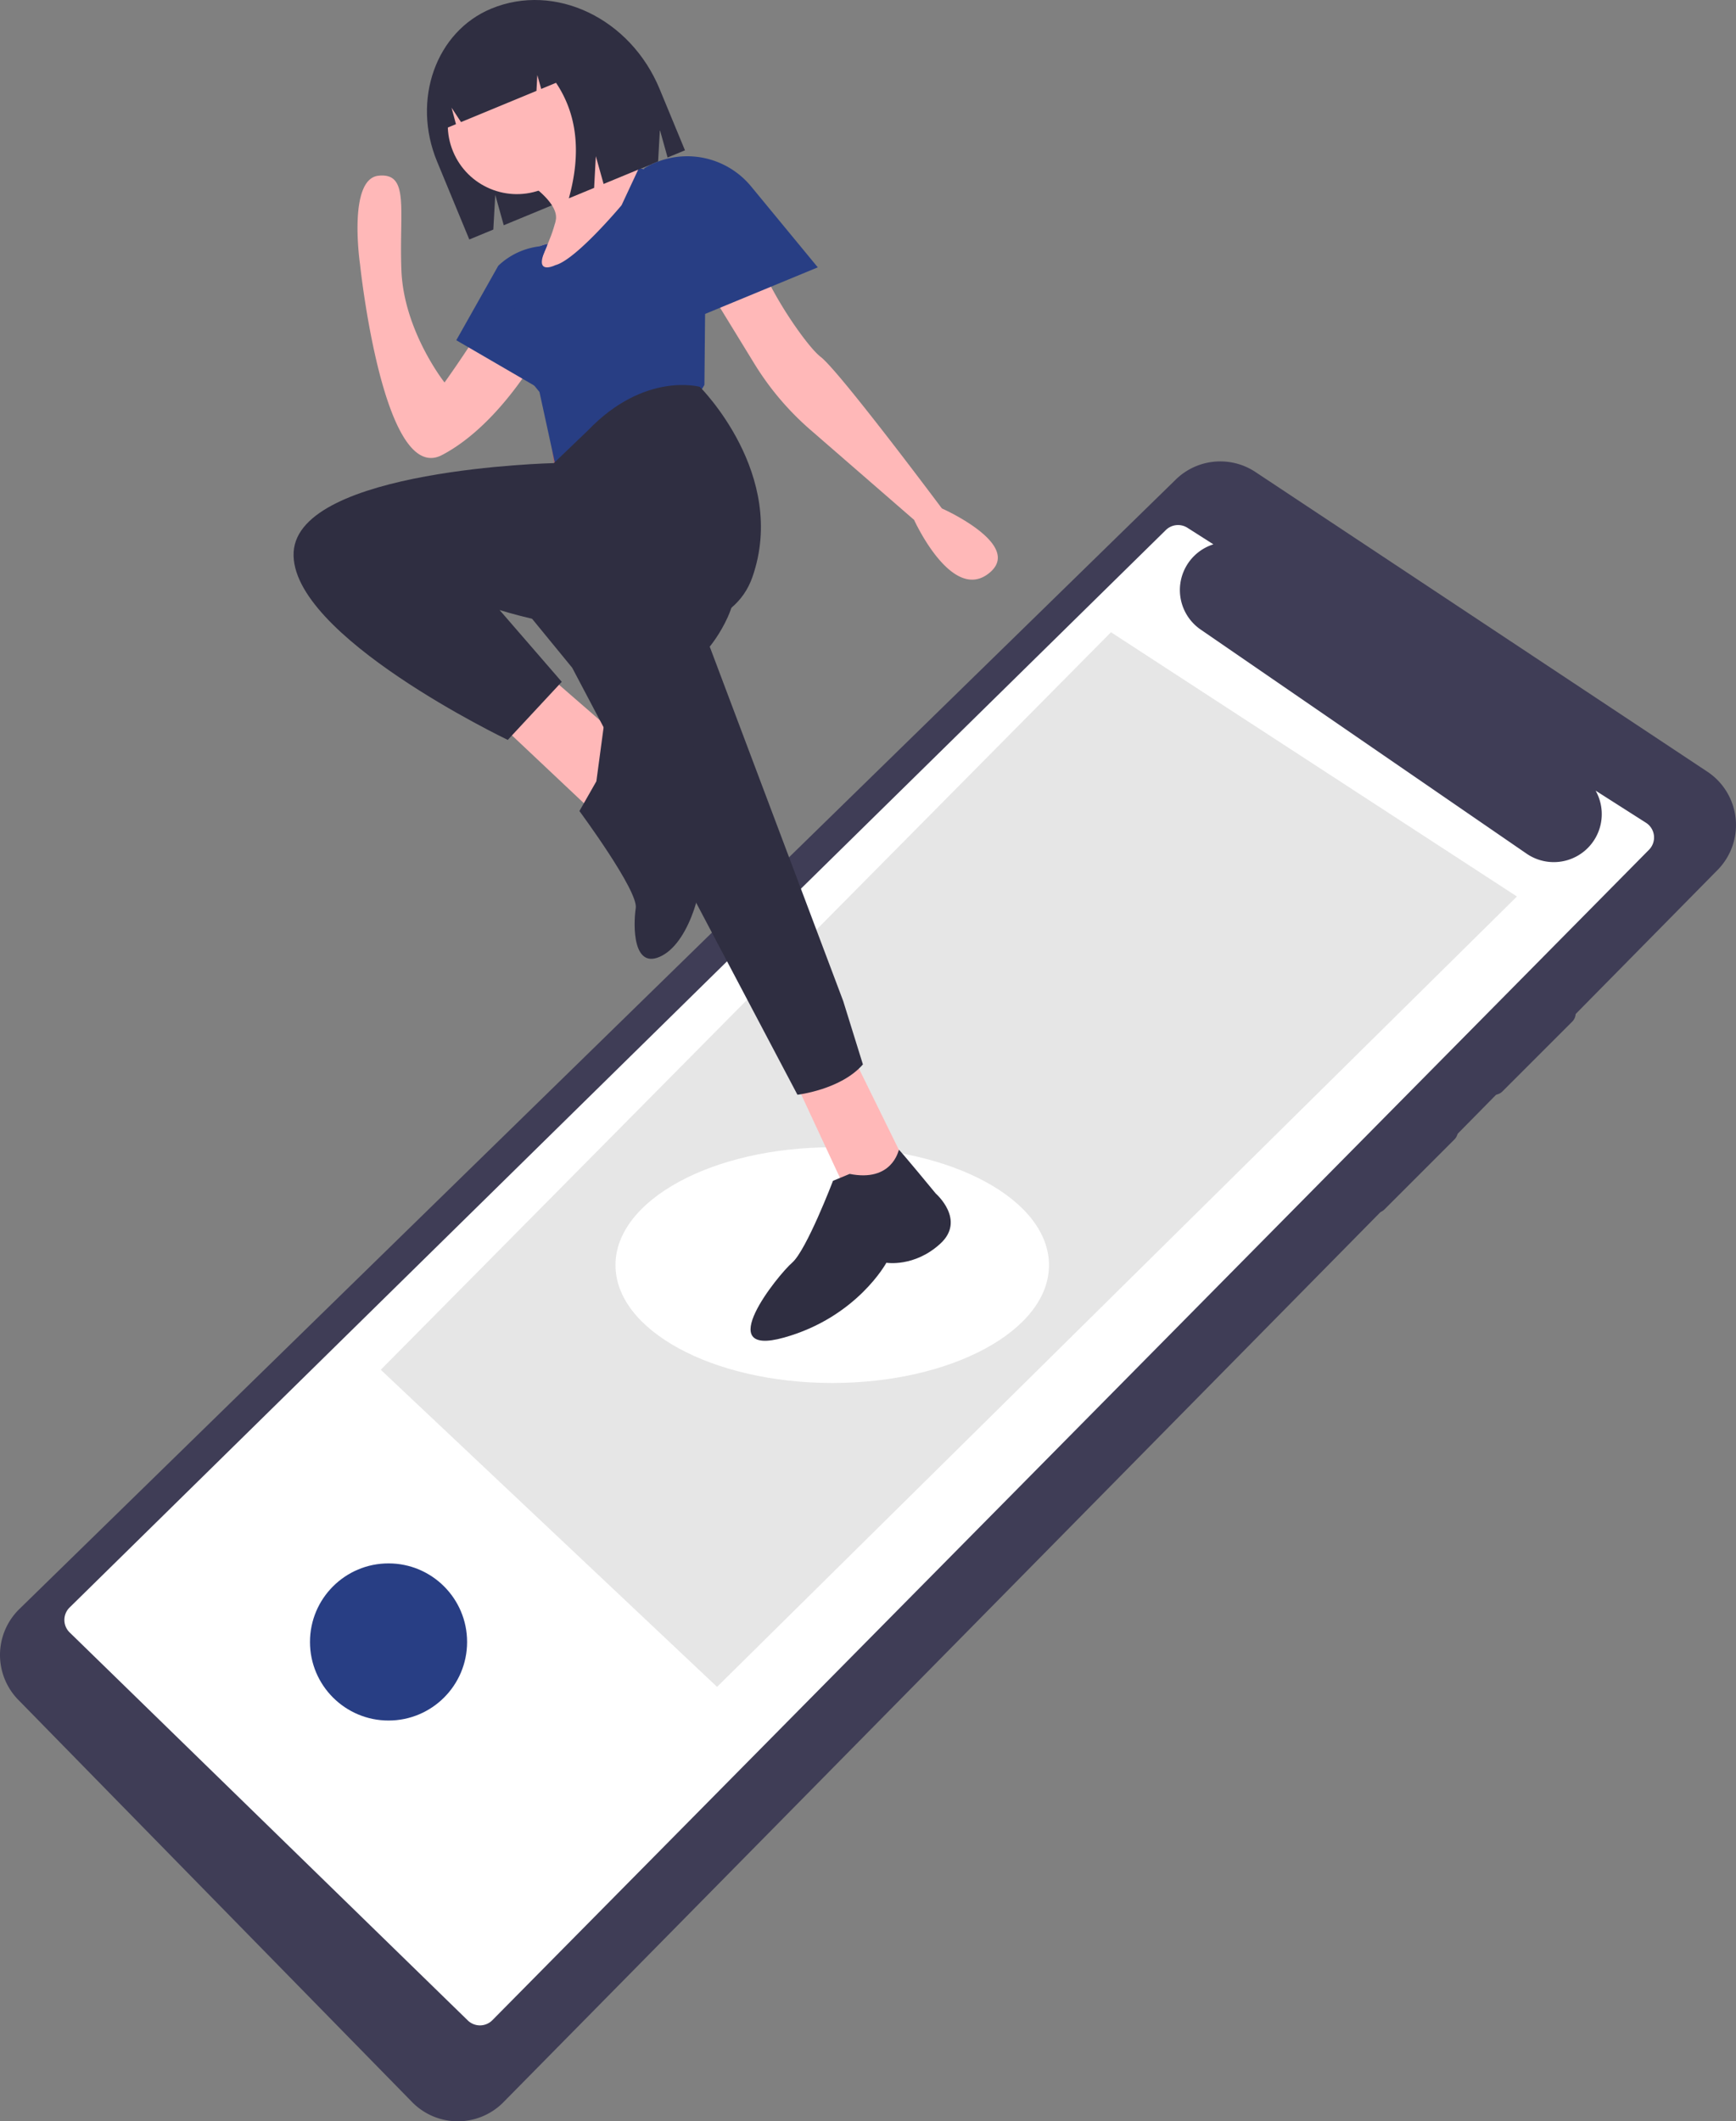 <svg xmlns="http://www.w3.org/2000/svg" data-name="Layer 1" width="596.672" height="728.998" viewBox="0 0 596.672 728.998" xmlns:xlink="http://www.w3.org/1999/xlink"><rect x="0" y="0" width="596.672" height="728.998" fill="#808080" stroke="none"/><path d="M308.273,638.503a22.049,22.049,0,0,0-.45,31.025L443.203,807.787a22,22,0,0,0,31.344.303L891.858,384.62a22.002,22.002,0,0,0-3.517-34.024L733.1,247.667a21.871,21.871,0,0,0-27.378,2.695Z" transform="translate(-301.664 -85.501)" fill="#3f3d56"/><path d="M867.395,368.248l-17.308-11.035a16.49,16.49,0,0,1-23.734,21.652l-112-77a16.48,16.48,0,0,1,4.357-29.301l-8.917-5.685a6,6,0,0,0-7.494.842L325.524,637.988a6,6,0,0,0,.152,8.583L462.512,779.902a6,6,0,0,0,8.352-.116L868.405,377.556A6,6,0,0,0,867.395,368.248Z" transform="translate(-301.664 -85.501)" fill="#fff"/><polygon points="130.873 470.728 246.456 579.706 521.379 308.086 381.853 217.271 130.873 470.728" fill="#e6e6e6"/><path d="M812.357,460.621a4.097,4.097,0,0,0,5.657,0l24.042-24.042a4.006,4.006,0,0,0,0-5.657,4.097,4.097,0,0,0-5.657,0l-24.042,24.042a4.006,4.006,0,0,0,0,5.657Z" transform="translate(-301.664 -85.501)" fill="#3f3d56"/><path d="M771.857,501.122a4.007,4.007,0,0,0,5.657,0l24.042-24.042a4,4,0,1,0-5.657-5.657l-24.042,24.042A4.006,4.006,0,0,0,771.857,501.122Z" transform="translate(-301.664 -85.501)" fill="#3f3d56"/><circle cx="133.543" cy="564.271" r="27" fill="#283e84"/><ellipse cx="286.043" cy="434.771" rx="74.5" ry="40.5" fill="#fff"/><path d="M491.671,169.159l-.891,8.087-.524,4.786-2.578,23.408s-1.965,3.65-5.48,8.767c-5.846,8.505-16.004,21.06-28.611,27.668-20.201,10.585-28.167-65.436-28.167-65.436s-4.365-29.475,6.359-30.556,7.035,11.614,7.85,32.502,14.822,38.557,14.822,38.557,14.908-20.685,21.459-34.564c3.412-7.231,7.55-10.516,10.725-11.996l.009-.004a13.145,13.145,0,0,1,3.299-1.073A7.81,7.81,0,0,1,491.671,169.159Z" transform="translate(-301.664 -85.501)" fill="#ffb8b8"/><path d="M458.492,202.425l32.881,19.116,17.904-31.903-4.044-14.389h0a24.729,24.729,0,0,0-32.313,1.584Z" transform="translate(-301.664 -85.501)" fill="#283e84"/><path d="M470.525,88.468h0c-19.034,7.869-27.386,31.372-18.654,52.496L462.966,167.802l8.254-3.412.668-11.919,2.916,10.438,53.055-21.932.607-10.836,2.651,9.489,5.973-2.469L528.38,116.087C518.331,91.779,492.429,79.413,470.525,88.468Z" transform="translate(-301.664 -85.501)" fill="#2f2e41"/><path d="M489.448,225.933l3.347,24.31,52.639-23.994-8.448-17.733S492.577,214.586,489.448,225.933Z" transform="translate(-301.664 -85.501)" fill="#a0616a"/><polygon points="172.549 249.504 205.497 280.567 213.435 253.827 189.035 232.635 172.549 249.504" fill="#ffb8b8"/><polygon points="273.458 372.003 293.508 415.101 314.498 406.425 293.493 363.721 273.458 372.003" fill="#ffb8b8"/><path d="M475.775,287.44l22.556,27.54L575.745,461.715s14.934-1.705,22.503-10.42l-6.769-21.778-45.878-121.79s14.183-17.034,6.754-29.602-19.694-28.723-19.694-28.723Z" transform="translate(-301.664 -85.501)" fill="#2f2e41"/><path d="M593.696,488.925l-5.724,2.366s-9.12,23.878-14.056,28.152-27.807,32.72-2.772,25.722,35.173-25.711,35.173-25.711,9.604,1.615,18.522-6.539-1.54-17.237-1.54-17.237-12.541-15.247-12.682-15.027S608.3,491.824,593.696,488.925Z" transform="translate(-301.664 -85.501)" fill="#2f2e41"/><circle cx="479.317" cy="128.465" r="23.745" transform="translate(-314.385 107.357) rotate(-22.459)" fill="#ffb8b8"/><path d="M523.587,143.677l-6.615,12.588-.889,1.686,3.779,11.843-37.208,15.381s3.257-6.496,6.089-12.996c.052-.144.11-.302.181-.455.383-.884.719-1.693,1.021-2.422.158-.401.315-.778.451-1.125.222-.572.442-1.121.661-1.67a.036.036,0,0,0,.002-.023,40.294,40.294,0,0,0,1.415-4.361l.006-.013a11.999,11.999,0,0,0,.249-1.209c.89-5.954-9.732-12.733-9.732-12.733l16.651-19.171c5.01,10.038,16.614,13.329,21.599,14.307C522.701,143.586,523.587,143.677,523.587,143.677Z" transform="translate(-301.664 -85.501)" fill="#ffb8b8"/><path d="M641.365,282.663c-12.733,9.732-25.519-18.495-25.519-18.495l-35.681-30.99A97.753,97.753,0,0,1,560.916,210.449l-16.159-26.37-.69,2.195.004.009-1.947,2.235-24.762-17.691-6.94-4.951-3.155-7.633,11.55-12.594,5.724-2.366s.116-.07.328-.18c2.519-1.365,19.181-9.593,26.972,6.768,3.059,6.421,5.277,11.872,6.862,16.212a136.33,136.33,0,0,0,17.846,33.745c2.723,3.726,5.313,6.87,7.212,8.342,6.577,5.101,41.626,52.053,41.626,52.053S654.099,272.93,641.365,282.663Z" transform="translate(-301.664 -85.501)" fill="#ffb8b8"/><path d="M492.472,162.125c.005.121-.092,1.155-2.078,6.053A49.827,49.827,0,0,0,492.472,162.125Z" transform="translate(-301.664 -85.501)" fill="#d0cde1"/><path d="M544.477,184.753l-.406,1.531-.294,31.488s-12.476,22.572-26.621,26.186c-8.042,1.808-23.119-6.114-24.467,2.018L487.081,220.209l-4.883-6.002c-.57-.703-1.213-1.476-1.923-2.355-6.806-8.357-.65-23.191-.65-23.191l7.01-18.28.009-.004a13.145,13.145,0,0,1,3.299-1.073c-.302.728-.638,1.537-1.021,2.422-.071.152-.129.31-.181.455-2.112,5.241.216,5.496,2.039,5.067a9.093,9.093,0,0,0,1.743-.62c4.215-1.072,11.482-8.165,16.668-13.727,3.53-3.783,6.102-6.857,6.102-6.857l5.174-11.076.777-1.662c1.456.28,2.343.372,2.343.372l.954-.394s.116-.07.328-.18L521.857,148.122a17.476,17.476,0,0,0-.712,16.672h0Z" transform="translate(-301.664 -85.501)" fill="#283e84"/><path d="M503.721,233.438l-11.697,11.213s-87.845,2.009-89.434,30.593S476.185,339.775,476.185,339.775l18.559-19.96-21.372-24.678s74.661,23.874,86.91-11.351-18.073-65.338-18.073-65.338S523.234,213.084,503.721,233.438Z" transform="translate(-301.664 -85.501)" fill="#2f2e41"/><path d="M506.64,353.996l-5.826,10.228s20.253,27.375,19.363,33.328-1.093,21.677,9.007,16.384,14.844-26.244,13.432-32.363-1.833-26.053-1.833-26.053.406-31.447-8.575-28.851-22.921,7.61-22.921,7.61Z" transform="translate(-301.664 -85.501)" fill="#2f2e41"/><path d="M484.679,94.954a19.559,19.559,0,0,0-17.27-1.382l-.677.28c-13.046,5.393-18.742,21.57-12.722,36.133l0,0,4.371-1.807-1.515-5.666,3.257,4.946L486.049,116.74l.293-5.444,1.336,4.771,5.101-2.108q10.9,16.254,4.399,39.702l8.689-3.592.586-10.888,2.673,9.541,16.563-6.847-5.387-22.26C513.826,103.953,499.237,94.434,484.679,94.954Z" transform="translate(-301.664 -85.501)" fill="#2f2e41"/><path d="M582.741,177.375l-50.132,20.724-16.079-38.896,6.592-15.882h0a28.449,28.449,0,0,1,36.693,6.238Z" transform="translate(-301.664 -85.501)" fill="#283e84"/></svg>